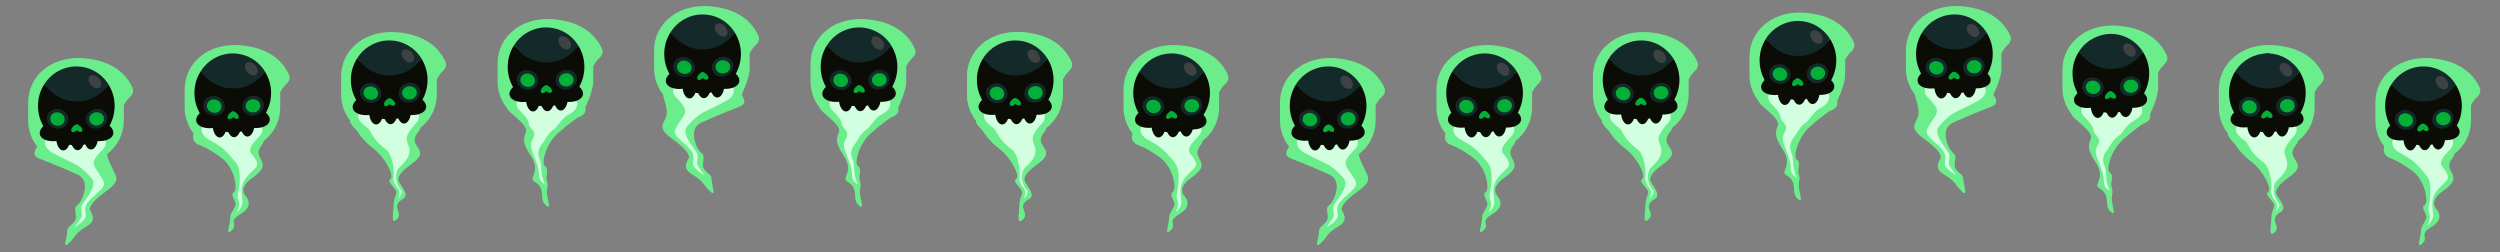 <?xml version="1.0" encoding="utf-8"?>
<!-- Generator: Adobe Illustrator 24.0.1, SVG Export Plug-In . SVG Version: 6.00 Build 0)  -->
<svg version="1.1" id="Calque_1" xmlns="http://www.w3.org/2000/svg" xmlns:xlink="http://www.w3.org/1999/xlink" x="0px" y="0px"
	 viewBox="0 0 3846.2 388.3" style="enable-background:new 0 0 3846.2 388.3;" xml:space="preserve">
<rect x="0" y="0" width="3846.2" height="388.3" fill="#808080" stroke="none"/>
<style type="text/css">
	.st0{fill:#6BED8C;}
	.st1{fill:#D2FFE0;}
	.st2{fill:#0B0C06;}
	.st3{fill:#142A2A;}
	.st4{fill:#04AF38;}
	.st5{fill:#3F4242;}
	.st6{fill:none;}
</style>
<title>fond2Plan de travail 8</title>
<path class="st0" d="M203.8,134.9c-5.7-12.9-20.6-34.9-57-42.7c-45-9.7-71.2,7.3-80.8,16c-14.4,12.2-22.7,30.2-22.7,49.1v28.2
	c0,14.5,4.9,28.6,13.9,40c-2.1,3.4-3.8,6.8-4.2,9.6c-0.9,6.3,7.7,8.9,7.7,8.9s37.2,14.6,58.9,24.7c21.7,10.1,6,42.6-0.6,46.8
	c-7,4.5-0.3,15.7-2.7,22.1c-2.8,7.6-12.7,10.8-12.7,16.5c0,11.1-8.1,29.4,1.7,20.7c11.8-10.4,7.8-14.5,28.3-26.7
	c8.8-5.3,13.2-11.8,5.1-24.4c-1.9-3,0.8-12.6,24.2-29.2c23.4-16.6,16-22.4,11-33.3c-5.2-11.4-9.1-18.1-9-24.2
	c16.1-12.2,25.6-31.2,25.6-51.4v-23.4c2.3-4.9,5.6-9.4,9.5-13.1C204.6,145.1,206,139.8,203.8,134.9z"/>
<path class="st1" d="M144.1,250.4c0-6.5,10.9-17.3,12.6-19c4-3.4,6.2-7.4,6.2-11.7c0-13-20.9-23.5-46.8-23.5s-46.8,10.5-46.8,23.5
	c0,6.6,5.4,12.6,14.2,16.8c10.8,6.3,30.1,14.4,36.6,18.7c9.7,6.3,16.7,14.3,21.2,19.6c10.2,12.2-14.7,36.7-16,42.3
	c-1.2,5.3,1.3,13.1,0.2,16.2c-1.1,3.1-11,16.4-11,16.4s16.7-9.6,17.5-17s-6-13.7,8.9-27.8s23.4-17.8,16.7-29.3
	S144.1,257.4,144.1,250.4z"/>
<ellipse transform="matrix(0.975 -0.222 0.222 0.975 -42.269 24.544)" class="st2" cx="88.3" cy="200.7" rx="27.7" ry="15.9"/>
<ellipse transform="matrix(0.191 -0.982 0.982 0.191 -78.228 306.596)" class="st2" cx="146.9" cy="200.8" rx="15.9" ry="27.7"/>
<ellipse class="st2" cx="97.3" cy="211.8" rx="10.9" ry="19.7"/>
<ellipse class="st2" cx="119.4" cy="211.4" rx="10.9" ry="19.7"/>
<ellipse class="st2" cx="140" cy="210.4" rx="10.9" ry="19.7"/>
<path class="st2" d="M119.6,125.6c-20,0-40.3,20.5-51.3,3.7c-6.5,10-9.9,21.7-9.9,33.7c0,33.6,26.4,60.8,59,60.8s59-27.2,59-60.8
	c0-11.7-3.3-23.1-9.5-33C156,146.2,139.2,125.5,119.6,125.6z"/>
<path class="st3" d="M118,156.1c19.7,0,38.1-9.8,49-26.1c-16.7-27.4-52.4-36-79.8-19.3c-7.7,4.7-14.1,11.1-18.9,18.6
	C79.3,146,98,156.1,118,156.1z"/>
<ellipse transform="matrix(0.678 -0.735 0.735 0.678 -108.106 148.28)" class="st4" cx="115.3" cy="197.6" rx="7.1" ry="4.1"/>
<ellipse transform="matrix(0.678 -0.735 0.735 0.678 -106.177 152.336)" class="st4" cx="120.9" cy="197.4" rx="4.1" ry="7.1"/>
<ellipse transform="matrix(0.302 -0.953 0.953 0.302 -112.419 212.058)" class="st3" cx="88.6" cy="182.8" rx="15.1" ry="16.7"/>
<ellipse transform="matrix(0.933 -0.359 0.359 0.933 -55.69 65.565)" class="st3" cx="148.7" cy="182.7" rx="16.7" ry="15.1"/>
<ellipse transform="matrix(0.301 -0.954 0.954 0.301 -112.955 212.231)" class="st4" cx="88.3" cy="183.2" rx="10.2" ry="11.2"/>
<ellipse transform="matrix(0.997 -7.270577e-02 7.270577e-02 0.997 -12.907 11.296)" class="st4" cx="148.7" cy="182.9" rx="11.3" ry="10.2"/>
<ellipse transform="matrix(0.757 -0.653 0.653 0.757 -46.612 125.922)" class="st5" cx="146" cy="125.6" rx="8" ry="11.6"/>
<path class="st0" d="M444.6,114.9c-5.7-12.9-20.6-34.9-57-42.7c-45-9.7-71.1,7.3-80.8,16c-14.4,12.2-22.7,30.2-22.7,49.1v28.2
	c0,14.5,4.9,28.6,13.9,40c-4.4,12.6,7.2,17.1,7.2,17.1s15,4.7,36.4,20.9c19.1,14.5,24.8,47.8,18.2,52c-7,4.5,4.8,14,2.4,20.5
	c-2.9,7.6-7.9,12.4-7.9,18.2c0,11.1-8.1,29.4,1.7,20.7c11.8-10.4-6.6-13.2,13.8-25.4c8.8-5.3,17.8-13.1,9.7-25.8
	c-1.9-3-14.7-13.4,8.6-29.9s16-22.4,11-33.3c-5.2-11.4,6.4-17.4,6.5-23.6c16.1-12.2,25.6-31.2,25.5-51.4v-23.3
	c2.3-4.9,5.6-9.4,9.5-13.1C445.3,125.1,446.8,119.8,444.6,114.9z"/>
<path class="st1" d="M384.9,230.4c0-6.5,10.9-17.3,12.6-19c4-3.4,6.2-7.4,6.2-11.7c0-13-20.9-23.5-46.8-23.5s-46.8,10.5-46.8,23.5
	c0,6.6,5.5,12.6,14.2,16.8c10.8,6.3,7,4,13.6,8.3c9.7,6.3,20.5,20.1,25,25.5c10.2,12.2,4.6,41.2,3.3,46.8c-0.9,4.4-0.5,9,1.3,13.1
	c2.3,5.4-3.4,17.1-3.4,17.1s8-7.2,8.8-14.6c0.8-7.4-5.4-23.4,4.2-37c11.9-16.7,23.4-17.8,16.8-29.3S384.9,237.4,384.9,230.4z"/>
<ellipse transform="matrix(0.975 -0.222 0.222 0.975 -31.883 77.365)" class="st2" cx="329" cy="180.8" rx="27.7" ry="15.9"/>
<ellipse transform="matrix(0.191 -0.982 0.982 0.191 136.077 526.838)" class="st2" cx="387.8" cy="180.8" rx="15.9" ry="27.7"/>
<ellipse class="st2" cx="338" cy="191.8" rx="10.9" ry="19.7"/>
<ellipse class="st2" cx="360.1" cy="191.4" rx="10.9" ry="19.7"/>
<ellipse class="st2" cx="380.7" cy="190.4" rx="10.9" ry="19.7"/>
<path class="st2" d="M360.1,105.6c-20,0-40.1,20.4-51.1,3.7c-6.5,10-9.9,21.7-9.9,33.7c0,33.6,26.4,60.8,59,60.8s59-27.2,59-60.8
	c0-11.7-3.3-23.1-9.5-33C396.7,126.3,379.7,105.6,360.1,105.6z"/>
<path class="st3" d="M358.7,136.1c19.7,0,38.1-9.8,49-26.1c-16.7-27.4-52.4-36-79.8-19.3c-7.7,4.7-14.1,11.1-18.9,18.6
	C320,126,338.7,136.1,358.7,136.1z"/>
<ellipse transform="matrix(0.678 -0.735 0.735 0.678 -16.004 318.68)" class="st4" cx="356" cy="177.6" rx="7.1" ry="4.1"/>
<ellipse transform="matrix(0.678 -0.735 0.735 0.678 -14.078 322.734)" class="st4" cx="361.6" cy="177.4" rx="4.1" ry="7.1"/>
<ellipse transform="matrix(0.302 -0.953 0.953 0.302 74.868 427.699)" class="st3" cx="329.4" cy="162.7" rx="15.1" ry="16.7"/>
<ellipse transform="matrix(0.933 -0.359 0.359 0.933 -32.458 150.679)" class="st3" cx="389.5" cy="162.7" rx="16.7" ry="15.1"/>
<ellipse transform="matrix(0.302 -0.953 0.953 0.302 74.699 428.032)" class="st4" cx="329.5" cy="163" rx="10.2" ry="11.3"/>
<ellipse transform="matrix(0.997 -7.270577e-02 7.270577e-02 0.997 -10.816 28.744)" class="st4" cx="389.4" cy="162.9" rx="11.3" ry="10.2"/>
<ellipse transform="matrix(0.757 -0.653 0.653 0.757 24.944 278.325)" class="st5" cx="386.7" cy="105.6" rx="8" ry="11.6"/>
<path class="st0" d="M1889,114.9c-5.7-12.9-20.6-34.9-57-42.7c-45-9.7-71.2,7.3-80.8,16c-14.4,12.2-22.7,30.2-22.7,49.1v28.2
	c0,14.5,4.9,28.6,13.9,40c-4.4,12.6,7.2,17.1,7.2,17.1s15,4.7,36.4,20.9c19.1,14.5,24.7,47.8,18.2,52c-7,4.5,4.8,14,2.4,20.5
	c-2.8,7.6-7.9,12.4-7.9,18.2c0,11.1-8.1,29.4,1.7,20.7c11.8-10.4-6.6-13.2,13.8-25.4c8.8-5.3,17.8-13.1,9.7-25.8
	c-1.9-3-14.7-13.4,8.6-29.9s16-22.4,11-33.3c-5.2-11.4,6.4-17.4,6.5-23.6c16.1-12.2,25.6-31.2,25.6-51.4v-23.3
	c2.3-4.9,5.6-9.4,9.5-13.1C1889.7,125.1,1891.2,119.8,1889,114.9z"/>
<path class="st1" d="M1829.3,230.4c0-6.5,10.9-17.3,12.6-19c4-3.4,6.3-7.4,6.3-11.7c0-13-20.9-23.5-46.8-23.5s-46.8,10.5-46.8,23.5
	c0,6.6,5.4,12.6,14.2,16.8c10.8,6.3,7,4,13.6,8.3c9.7,6.3,20.5,20.1,25,25.5c10.2,12.2,4.6,41.2,3.3,46.8c-0.9,4.4-0.5,9,1.3,13.1
	c2.3,5.4-3.4,17.1-3.4,17.1s8-7.2,8.8-14.6c0.8-7.4-5.4-23.4,4.2-37c11.9-16.7,23.4-17.8,16.7-29.3S1829.3,237.4,1829.3,230.4z"/>
<ellipse transform="matrix(0.975 -0.222 0.222 0.975 3.957 397.325)" class="st2" cx="1773.6" cy="181" rx="27.7" ry="15.9"/>
<ellipse transform="matrix(0.19 -0.982 0.982 0.19 1301.106 1944.469)" class="st2" cx="1829.4" cy="183.5" rx="15.8" ry="27.6"/>
<ellipse class="st2" cx="1782.4" cy="191.8" rx="10.9" ry="19.7"/>
<ellipse class="st2" cx="1804.5" cy="191.4" rx="10.9" ry="19.7"/>
<ellipse class="st2" cx="1825.2" cy="190.4" rx="10.9" ry="19.7"/>
<path class="st2" d="M1804.5,85.7c-20,0-40.1,40.3-51.1,23.6c-6.5,10-9.9,21.7-9.9,33.7c0,33.6,26.4,60.8,59,60.8s59-27.2,59-60.8
	c0-11.7-3.3-23.1-9.5-33C1841.2,126.3,1824.2,85.7,1804.5,85.7z"/>
<path class="st3" d="M1803.1,136.1c19.7,0,38-9.8,49-26.1c-16.7-27.4-52.5-36-79.8-19.3c-7.6,4.7-14.1,11.1-18.9,18.6
	C1764.4,126,1783.1,136.1,1803.1,136.1z"/>
<ellipse transform="matrix(0.678 -0.735 0.735 0.678 448.513 1379.911)" class="st4" cx="1800.4" cy="177.6" rx="7.1" ry="4.1"/>
<ellipse transform="matrix(0.678 -0.735 0.735 0.678 450.549 1383.865)" class="st4" cx="1806" cy="177.3" rx="4.1" ry="7.1"/>
<ellipse transform="matrix(0.302 -0.953 0.953 0.302 1083.492 1804.996)" class="st3" cx="1773.9" cy="162.8" rx="15.1" ry="16.7"/>
<ellipse transform="matrix(0.933 -0.359 0.359 0.933 63.843 669.14)" class="st3" cx="1833.6" cy="162.7" rx="16.7" ry="15.1"/>
<ellipse transform="matrix(0.302 -0.953 0.953 0.302 1083.414 1805.325)" class="st4" cx="1774.1" cy="163.1" rx="10.2" ry="11.3"/>
<ellipse transform="matrix(0.997 -7.270577e-02 7.270577e-02 0.997 -6.985 133.787)" class="st4" cx="1834.2" cy="162.8" rx="11.3" ry="10.2"/>
<ellipse transform="matrix(0.757 -0.653 0.653 0.757 375.941 1222.162)" class="st5" cx="1831.2" cy="105.6" rx="8" ry="11.6"/>
<path class="st0" d="M685.3,94.9c-5.7-12.9-20.6-34.9-57-42.7c-45-9.7-71.2,7.3-80.8,16c-14.4,12.2-22.7,30.2-22.7,49.1v28.2
	c0,14.5,4.9,28.6,13.9,40c-2.1,3.4,11,16.4,11,16.4s6.5,12.6,25.3,27.1c18.9,14.7,32.1,42.3,25.5,46.4c-7,4.5,11.7,15.7,9.3,22.1
	c-2.8,7.6-4.3,12.7-4.3,18.5c0,11.1-5,30.4,4.8,21.7c11.8-10.4-11-19.3,9.5-31.5c8.8-5.3,2.3-13.2-5.7-25.9
	c-1.9-3-5.1-10.8,18.2-27.4s11.8-21.5,6.9-32.4c-5.2-11.4,7.2-17.5,7.3-23.7c16.1-12.2,25.6-31.2,25.5-51.4v-23.2
	c2.3-4.9,5.6-9.4,9.5-13.1C686,105.1,687.5,99.8,685.3,94.9z"/>
<path class="st1" d="M625.6,212.3c0.2-6.2,10.9-19.2,12.6-20.8c4-3.4,6.2-7.4,6.2-11.7c0-13-20.9-23.5-46.8-23.5
	S551,166.8,551,179.7c0,6.5,11.2,14.9,13.7,16.6c7.1,4.9,5.5,16,28.9,33.4c11.5,8.6,13.2,37.2,11.9,42.8c-1.2,5.3,2.2,11.6,6.6,17
	c4.6,5.7,1.1,13,0.7,15.4c-0.3,1.5,8.2-8.6,4.3-12.7c-10.3-10.9-9.1-28.8-3.1-34.2C641.5,233.1,625.3,224.8,625.6,212.3z"/>
<ellipse transform="matrix(0.975 -0.222 0.222 0.975 -21.471 130.206)" class="st2" cx="569.8" cy="160.8" rx="27.7" ry="15.9"/>
<ellipse transform="matrix(0.191 -0.982 0.982 0.191 350.295 746.89)" class="st2" cx="628.4" cy="160.9" rx="15.9" ry="27.7"/>
<ellipse class="st2" cx="578.7" cy="171.8" rx="10.9" ry="19.7"/>
<ellipse class="st2" cx="600.8" cy="171.4" rx="10.9" ry="19.7"/>
<ellipse class="st2" cx="621.5" cy="170.4" rx="10.9" ry="19.7"/>
<path class="st2" d="M597.1,85.6c-20,0-36.4,20.4-47.4,3.7c-6.5,10-9.9,21.7-9.9,33.7c0,33.6,26.4,60.8,59,60.8s59-27.2,59-60.8
	c0-11.7-3.3-23.1-9.5-33C637.5,106.3,616.8,85.6,597.1,85.6z"/>
<path class="st3" d="M599.4,116.1c19.7,0,38.1-9.8,49-26.1c-16.7-27.4-52.4-36-79.8-19.3c-7.7,4.7-14.1,11.1-18.9,18.6
	C560.7,106,579.4,116.1,599.4,116.1z"/>
<ellipse transform="matrix(0.678 -0.735 0.735 0.678 76.099 489.085)" class="st4" cx="596.7" cy="157.6" rx="7.1" ry="4.1"/>
<ellipse transform="matrix(0.678 -0.735 0.735 0.678 78.024 493.135)" class="st4" cx="602.3" cy="157.4" rx="4.1" ry="7.1"/>
<ellipse transform="matrix(0.302 -0.953 0.953 0.302 261.98 643.256)" class="st3" cx="570.1" cy="142.8" rx="15.1" ry="16.7"/>
<ellipse transform="matrix(0.933 -0.359 0.359 0.933 -9.23 235.756)" class="st3" cx="630.2" cy="142.7" rx="16.7" ry="15.1"/>
<ellipse transform="matrix(0.302 -0.953 0.953 0.302 261.933 643.639)" class="st4" cx="570.4" cy="143" rx="10.2" ry="11.3"/>
<ellipse transform="matrix(0.997 -7.270577e-02 7.270577e-02 0.997 -8.725 46.2)" class="st4" cx="630.2" cy="142.9" rx="11.3" ry="10.2"/>
<ellipse transform="matrix(0.757 -0.653 0.653 0.757 96.524 430.813)" class="st5" cx="627.5" cy="85.6" rx="8" ry="11.6"/>
<path class="st0" d="M1648.3,94.9c-5.7-12.9-20.6-34.9-57-42.7c-45-9.7-71.2,7.3-80.8,16c-14.4,12.2-22.7,30.2-22.7,49.1v28.2
	c0,14.5,4.9,28.6,13.9,40c-2.1,3.4,11,16.4,11,16.4s6.5,12.6,25.3,27.1c18.9,14.7,32.1,42.3,25.5,46.4c-7,4.5,11.7,15.7,9.3,22.1
	c-2.8,7.6-4.2,12.7-4.3,18.5c0,11.1-5,30.4,4.8,21.7c11.8-10.4-11-19.3,9.5-31.5c8.8-5.3,2.3-13.2-5.7-25.9
	c-1.9-3-5.1-10.8,18.2-27.4s11.8-21.5,6.9-32.4c-5.2-11.4,7.2-17.5,7.3-23.7c16.1-12.2,25.6-31.2,25.6-51.4v-23.2
	c2.3-4.9,5.6-9.4,9.5-13.1C1649,105.1,1650.5,99.8,1648.3,94.9z"/>
<path class="st1" d="M1588.6,212.3c0.2-6.2,10.9-19.2,12.6-20.8c4-3.4,6.3-7.4,6.3-11.7c0-13-20.9-23.5-46.8-23.5
	s-46.8,10.5-46.8,23.5c0,6.5,11.2,14.9,13.7,16.6c7.1,4.9,5.5,16,28.9,33.4c11.5,8.6,13.2,37.2,11.9,42.8c-1.2,5.3,2.2,11.6,6.6,17
	c4.6,5.7,1.1,13,0.7,15.4c-0.3,1.5,8.2-8.6,4.3-12.7c-10.3-10.9-9.1-28.8-3.1-34.2C1604.5,233.1,1588.2,224.8,1588.6,212.3z"/>
<ellipse transform="matrix(0.975 -0.222 0.222 0.975 2.428 343.488)" class="st2" cx="1532.8" cy="160.9" rx="27.7" ry="15.9"/>
<ellipse transform="matrix(0.191 -0.982 0.982 0.191 1129.005 1692.026)" class="st2" cx="1591.3" cy="160.9" rx="15.9" ry="27.7"/>
<ellipse class="st2" cx="1541.7" cy="171.8" rx="10.9" ry="19.7"/>
<ellipse class="st2" cx="1563.8" cy="171.4" rx="10.9" ry="19.7"/>
<ellipse class="st2" cx="1584.4" cy="170.4" rx="10.9" ry="19.7"/>
<path class="st2" d="M1562.4,116.1c-20,0-38.7-10.1-49.7-26.8c-6.5,10-9.9,21.7-9.9,33.7c0,33.6,26.4,60.8,59,60.8s59-27.2,59-60.8
	c0-11.7-3.3-23.1-9.5-33C1600.4,106.3,1582.1,116.1,1562.4,116.1z"/>
<path class="st3" d="M1562.4,116.1c19.7,0,38-9.8,49-26.1c-16.7-27.4-52.5-36-79.8-19.3c-7.6,4.7-14.1,11.1-18.9,18.6
	C1523.7,106,1542.4,116.1,1562.4,116.1z"/>
<ellipse transform="matrix(0.678 -0.735 0.735 0.678 385.889 1196.565)" class="st4" cx="1559.7" cy="157.5" rx="7.1" ry="4.1"/>
<ellipse transform="matrix(0.678 -0.735 0.735 0.678 387.849 1200.493)" class="st4" cx="1565.2" cy="157.2" rx="4.1" ry="7.1"/>
<ellipse transform="matrix(0.302 -0.953 0.953 0.302 934.596 1561.393)" class="st3" cx="1533.2" cy="142.7" rx="15.1" ry="16.7"/>
<ellipse transform="matrix(0.933 -0.359 0.359 0.933 54.976 581.396)" class="st3" cx="1592.9" cy="142.7" rx="16.7" ry="15.1"/>
<ellipse transform="matrix(0.302 -0.953 0.953 0.302 934.284 1561.852)" class="st4" cx="1533.4" cy="143.1" rx="10.2" ry="11.3"/>
<ellipse transform="matrix(0.998 -6.982059e-02 6.982059e-02 0.998 -6.396 111.889)" class="st4" cx="1597.4" cy="147.4" rx="11.3" ry="10.2"/>
<ellipse transform="matrix(0.757 -0.653 0.653 0.757 330.519 1060.04)" class="st5" cx="1590.5" cy="85.6" rx="8" ry="11.6"/>
<path class="st0" d="M1166.8,54.9c-5.7-12.9-20.6-34.9-57-42.7c-45-9.7-71.2,7.3-80.8,16c-14.4,12.2-22.7,30.2-22.7,49.1v28.2
	c0,14.5,4.9,28.6,13.9,40c0.1,6.2,9.3,24.3,4.1,35.7c-5,10.9-12.3,16.7,11,33.3c23.3,16.6,26.1,26.2,24.2,29.2
	c-8.1,12.7-3.7,19.2,5.1,24.5c20.5,12.2,16.5,16.3,28.3,26.7c9.8,8.7,1.8-9.6,1.7-20.7c0-5.8-9.8-8.9-12.7-16.5
	c-2.4-6.5,4.3-17.7-2.7-22.1c-6.6-4.2-22.2-36.7-0.6-46.8s58.9-24.7,58.9-24.7s8.6-2.6,7.7-8.9c-0.4-2.8-2.1-6.2-4.2-9.6
	c0,0,12.4-24.9,12.4-40V82.2c2.3-4.9,5.6-9.4,9.5-13.1C1167.5,65.1,1169,59.8,1166.8,54.9z"/>
<path class="st1" d="M1054.2,170.4c0-6.5-10.9-17.3-12.6-19c-4-3.4-6.2-7.4-6.2-11.7c0-13,20.9-23.5,46.8-23.5s46.8,10.5,46.8,23.5
	c0,6.6-5.4,12.6-14.2,16.8c-10.8,6.3-30.1,14.4-36.7,18.7c-9.7,6.3-16.7,14.3-21.2,19.6c-10.2,12.2,14.7,36.7,16,42.3
	c1.2,5.3-1.3,13.1-0.2,16.2s11,16.4,11,16.4s-16.7-9.6-17.5-17c-0.8-7.4,6-13.7-8.9-27.8s-23.4-17.8-16.7-29.3
	S1054.2,177.4,1054.2,170.4z"/>
<ellipse transform="matrix(0.975 -0.222 0.222 0.975 -0.642 235.952)" class="st2" cx="1051.7" cy="120.8" rx="27.7" ry="15.9"/>
<ellipse transform="matrix(0.191 -0.982 0.982 0.191 779.395 1187.649)" class="st2" cx="1110.4" cy="120.8" rx="15.9" ry="27.7"/>
<ellipse class="st2" cx="1060.8" cy="131.8" rx="10.9" ry="19.7"/>
<ellipse class="st2" cx="1082.9" cy="131.4" rx="10.9" ry="19.7"/>
<ellipse class="st2" cx="1103.5" cy="130.4" rx="10.9" ry="19.7"/>
<path class="st2" d="M1080.9,28.5c-20,0-38.1,37.5-49.1,20.8c-6.5,10-9.9,21.7-9.9,33.7c0,33.6,26.4,60.8,59,60.8s59-27.2,59-60.8
	c0-11.7-3.3-23.1-9.5-33C1119.5,66.3,1100.5,28.5,1080.9,28.5z"/>
<path class="st3" d="M1081.5,76.1c19.7,0,38.1-9.8,49-26.1c-16.7-27.4-52.4-36-79.8-19.3c-7.7,4.7-14.1,11.1-18.9,18.6
	C1042.8,66,1061.4,76.1,1081.5,76.1z"/>
<ellipse transform="matrix(0.678 -0.735 0.735 0.678 260.623 830.378)" class="st4" cx="1078.8" cy="117.5" rx="7.1" ry="4.1"/>
<ellipse transform="matrix(0.678 -0.735 0.735 0.678 262.549 834.432)" class="st4" cx="1084.4" cy="117.3" rx="4.1" ry="7.1"/>
<ellipse transform="matrix(0.302 -0.953 0.953 0.302 636.784 1074.854)" class="st3" cx="1052.2" cy="102.7" rx="15.1" ry="16.7"/>
<ellipse transform="matrix(0.933 -0.359 0.359 0.933 37.281 406.09)" class="st3" cx="1112.1" cy="102.7" rx="16.7" ry="15.1"/>
<ellipse transform="matrix(0.302 -0.953 0.953 0.302 636.663 1075.387)" class="st4" cx="1052.5" cy="103.1" rx="10.2" ry="11.3"/>
<ellipse transform="matrix(0.997 -7.270577e-02 7.270577e-02 0.997 -4.54 81.154)" class="st4" cx="1112.5" cy="102.9" rx="11.3" ry="10.2"/>
<ellipse transform="matrix(0.757 -0.653 0.653 0.757 239.781 736.021)" class="st5" cx="1109.5" cy="45.6" rx="8" ry="11.6"/>
<path class="st0" d="M926.1,74.9C920.3,62,905.4,40,869,32.2c-45-9.7-71.2,7.3-80.8,16c-14.4,12.2-22.7,30.2-22.7,49.1v28.2
	c0,14.5,4.9,28.6,13.9,40c0.1,6.2,34.9,26.6,29.7,38c-5,10.9-4,19,7.8,36.8c15.9,23.9-4.2,33.4,4.7,38.7
	c20.5,12.2,6.3,26.4,18.1,36.8c9.8,8.7,1.8-9.6,1.7-20.7c0-5.8,2.7-9.8-0.2-17.4c-2.4-6.5,4.3-17.7-2.7-22.1
	c-6.6-4.2,1.9-34.7,19.8-50.6c18.1-16.2,31.4-24.6,31.4-24.6s13.8-3.5,10.6-14.9c0,0,12.4-24.9,12.4-40v-23.3
	c2.3-4.9,5.6-9.4,9.5-13.1C926.8,85.1,928.2,79.8,926.1,74.9z"/>
<path class="st1" d="M813.5,190.4c0-6.5-10.9-17.3-12.6-19c-4-3.4-6.2-7.4-6.2-11.7c0-13,20.9-23.5,46.8-23.5s46.8,10.5,46.8,23.5
	c0,6.6-5.5,12.6-14.2,16.8c-10.8,6.3-15.4,18.1-22,22.4c-9.7,6.3-13.1,16.4-17.6,21.8c-10.2,12.2-5.3,21.4-3.4,26.8
	c1.8,5.2,1.8,16,2.3,19.9c0.5,4.1,4.8,16.5,4.8,16.5s-8-4.9-8.8-12.3c-0.8-7.4,1-8.3-6.1-27.5c-5.3-14.4-9.8-19.7-3.1-31.2
	S813.5,197.4,813.5,190.4z"/>
<ellipse transform="matrix(0.975 -0.222 0.222 0.975 -11.048 183.157)" class="st2" cx="811.1" cy="140.8" rx="27.7" ry="15.9"/>
<ellipse transform="matrix(0.191 -0.982 0.982 0.191 565.079 967.562)" class="st2" cx="869.7" cy="140.9" rx="15.9" ry="27.7"/>
<ellipse class="st2" cx="820" cy="151.8" rx="10.9" ry="19.7"/>
<ellipse class="st2" cx="842.1" cy="151.4" rx="10.9" ry="19.7"/>
<ellipse class="st2" cx="862.8" cy="150.4" rx="10.9" ry="19.7"/>
<path class="st2" d="M840.3,48.5c-20,0-38.3,37.6-49.3,20.8c-6.5,10-9.9,21.7-9.9,33.7c0,33.6,26.4,60.8,59,60.8s59-27.2,59-60.8
	c0-11.7-3.3-23.1-9.5-33C878.7,86.3,860.1,48.4,840.3,48.5z"/>
<path class="st3" d="M840.7,96.1c19.7,0,38.1-9.8,49-26.1c-16.7-27.4-52.4-36-79.8-19.3c-7.7,4.7-14.1,11.1-18.9,18.6
	C802,86,820.7,96.1,840.7,96.1z"/>
<ellipse transform="matrix(0.678 -0.735 0.735 0.678 168.395 659.943)" class="st4" cx="838" cy="137.6" rx="7.1" ry="4.1"/>
<ellipse transform="matrix(0.678 -0.735 0.735 0.678 170.324 664)" class="st4" cx="843.6" cy="137.4" rx="4.1" ry="7.1"/>
<ellipse transform="matrix(0.302 -0.953 0.953 0.302 449.71 859.409)" class="st3" cx="811.5" cy="122.7" rx="15.1" ry="16.7"/>
<ellipse transform="matrix(0.933 -0.359 0.359 0.933 14.073 321.044)" class="st3" cx="871.5" cy="122.6" rx="16.7" ry="15.1"/>
<ellipse transform="matrix(0.302 -0.953 0.953 0.302 449.375 859.745)" class="st4" cx="811.6" cy="123.1" rx="10.2" ry="11.3"/>
<ellipse transform="matrix(0.997 -7.270577e-02 7.270577e-02 0.997 -6.632 63.691)" class="st4" cx="871.5" cy="122.9" rx="11.3" ry="10.2"/>
<ellipse transform="matrix(0.757 -0.653 0.653 0.757 168.225 583.619)" class="st5" cx="868.8" cy="65.6" rx="8" ry="11.6"/>
<path class="st0" d="M1407.5,74.9c-5.7-12.9-20.6-34.9-57-42.7c-45-9.7-71.2,7.3-80.8,16c-14.4,12.2-22.7,30.2-22.7,49.1v28.2
	c0,14.5,4.9,28.6,13.9,40c0.1,6.2,34.9,26.6,29.7,38c-5,10.9-4,19,7.8,36.8c15.8,23.9-4.2,33.4,4.7,38.7
	c20.5,12.2,6.3,26.4,18.1,36.8c9.8,8.7,1.8-9.6,1.7-20.7c0-5.8,2.7-9.8-0.2-17.4c-2.4-6.5,4.3-17.7-2.7-22.1
	c-6.6-4.2,1.9-34.7,19.8-50.6c18.1-16.2,31.4-24.6,31.4-24.6s13.8-3.5,10.6-14.9c0,0,12.4-24.9,12.4-40v-23.3
	c2.3-4.9,5.6-9.4,9.5-13.1C1408.2,85.1,1409.7,79.8,1407.5,74.9z"/>
<path class="st1" d="M1294.9,190.4c0-6.5-10.9-17.3-12.6-19c-4-3.4-6.2-7.4-6.2-11.7c0-13,20.9-23.5,46.8-23.5s46.8,10.5,46.8,23.5
	c0,6.6-5.4,12.6-14.2,16.8c-10.8,6.3-15.4,18.1-22,22.4c-9.7,6.3-13.1,16.4-17.6,21.8c-10.2,12.2-5.3,21.4-3.4,26.8
	c1.8,5.2,1.8,16,2.3,19.9c0.5,4.1,4.8,16.5,4.8,16.5s-8-4.9-8.7-12.3c-0.7-7.4,1-8.3-6.1-27.5c-5.4-14.4-9.8-19.7-3.1-31.2
	S1294.9,197.4,1294.9,190.4z"/>
<ellipse transform="matrix(0.975 -0.222 0.222 0.975 0.909 289.786)" class="st2" cx="1292.5" cy="140.8" rx="27.7" ry="15.9"/>
<ellipse transform="matrix(0.191 -0.982 0.982 0.191 954.352 1440.049)" class="st2" cx="1351.1" cy="140.9" rx="15.9" ry="27.7"/>
<ellipse class="st2" cx="1301.5" cy="151.8" rx="10.9" ry="19.7"/>
<ellipse class="st2" cx="1323.6" cy="151.4" rx="10.9" ry="19.7"/>
<ellipse class="st2" cx="1344.2" cy="150.4" rx="10.9" ry="19.7"/>
<path class="st2" d="M1322.9,51.9c-20,0-39.4,34.1-50.4,17.4c-6.5,10-9.9,21.7-9.9,33.7c0,33.6,26.4,60.8,59,60.8s59-27.2,59-60.8
	c0-11.7-3.3-23.1-9.5-33C1360.2,86.3,1342.6,51.9,1322.9,51.9z"/>
<path class="st3" d="M1322.2,96.1c19.7,0,38.1-9.8,49-26.1c-16.7-27.4-52.4-36-79.8-19.3c-7.7,4.7-14.1,11.1-18.9,18.6
	C1283.5,86,1302.2,96.1,1322.2,96.1z"/>
<ellipse transform="matrix(0.678 -0.735 0.735 0.678 323.243 1013.724)" class="st4" cx="1319.5" cy="137.6" rx="7.1" ry="4.1"/>
<ellipse transform="matrix(0.678 -0.735 0.735 0.678 325.263 1017.697)" class="st4" cx="1325.1" cy="137.3" rx="4.1" ry="7.1"/>
<ellipse transform="matrix(0.302 -0.953 0.953 0.302 785.925 1318.444)" class="st3" cx="1293" cy="122.7" rx="15.1" ry="16.7"/>
<ellipse transform="matrix(0.933 -0.359 0.359 0.933 46.163 493.862)" class="st3" cx="1352.8" cy="122.6" rx="16.7" ry="15.1"/>
<ellipse transform="matrix(0.302 -0.953 0.953 0.302 785.601 1318.764)" class="st4" cx="1293.1" cy="123.1" rx="10.2" ry="11.3"/>
<ellipse transform="matrix(0.997 -7.270577e-02 7.270577e-02 0.997 -5.349 98.715)" class="st4" cx="1353.3" cy="122.8" rx="11.3" ry="10.2"/>
<ellipse transform="matrix(0.757 -0.653 0.653 0.757 285.224 898.232)" class="st5" cx="1350.3" cy="65.6" rx="8" ry="11.6"/>
<path class="st0" d="M2129.8,134.9c-5.7-12.9-20.6-34.9-57-42.7c-45-9.7-71.2,7.3-80.8,16c-14.4,12.2-22.7,30.2-22.7,49.1v28.2
	c0,14.5,4.9,28.6,13.9,40c-2.1,3.4-3.9,6.8-4.3,9.6c-0.9,6.3,7.7,8.9,7.7,8.9s37.2,14.6,58.9,24.7c21.7,10.1,6,42.6-0.6,46.8
	c-7,4.5-0.2,15.7-2.7,22.1c-2.8,7.6-12.7,10.8-12.7,16.5c0,11.1-8.1,29.4,1.7,20.7c11.8-10.4,7.8-14.5,28.3-26.7
	c8.8-5.3,13.1-11.8,5.1-24.4c-1.9-3,0.8-12.6,24.2-29.2c23.4-16.6,16-22.4,11-33.3c-5.2-11.4-9.1-18.1-9-24.2
	c16.1-12.2,25.6-31.2,25.6-51.4v-23.4c2.3-4.9,5.5-9.4,9.5-13.1C2130.5,145.1,2131.9,139.8,2129.8,134.9z"/>
<path class="st1" d="M2070.1,250.4c0-6.5,10.9-17.3,12.6-19c4-3.4,6.3-7.4,6.3-11.7c0-13-20.9-23.5-46.8-23.5s-46.8,10.5-46.8,23.5
	c0,6.6,5.4,12.6,14.2,16.8c10.8,6.3,30.1,14.4,36.7,18.7c9.7,6.3,16.7,14.3,21.2,19.6c10.2,12.2-14.7,36.7-16,42.3
	c-1.2,5.3,1.3,13.1,0.2,16.2c-1.1,3.1-11,16.4-11,16.4s16.8-9.6,17.5-17s-6-13.7,8.9-27.8s23.4-17.8,16.8-29.3
	S2070.1,257.4,2070.1,250.4z"/>
<ellipse transform="matrix(0.975 -0.222 0.222 0.975 5.505 451.136)" class="st2" cx="2014.3" cy="201" rx="27.7" ry="15.9"/>
<ellipse transform="matrix(0.191 -0.982 0.982 0.191 1479.016 2196.992)" class="st2" cx="2072.8" cy="200.9" rx="15.9" ry="27.7"/>
<ellipse class="st2" cx="2023.2" cy="211.8" rx="10.9" ry="19.7"/>
<ellipse class="st2" cx="2045.3" cy="211.4" rx="10.9" ry="19.7"/>
<ellipse class="st2" cx="2065.9" cy="210.4" rx="10.9" ry="19.7"/>
<path class="st2" d="M2046.7,108.5c-20,0-41.5,37.5-52.5,20.8c-6.5,10-9.9,21.7-9.9,33.7c0,33.6,26.4,60.8,59,60.8s59-27.2,59-60.8
	c0-11.7-3.3-23.1-9.5-33C2081.9,146.3,2066.3,108.5,2046.7,108.5z"/>
<path class="st3" d="M2043.9,156.1c19.7,0,38-9.8,49-26.1c-10.5-16.7-28.8-27.8-49.6-27.8c-19.9,0.1-38.5,10.3-49.2,27.1
	C2005.2,146,2023.8,156.1,2043.9,156.1z"/>
<path class="st4" d="M2038.1,194.8c2.7-2.9,6.2-4,7.8-2.4c1.7,1.5,0.9,5.1-1.8,8c-2.7,2.9-6.2,4-7.8,2.4
	C2034.7,201.2,2035.5,197.7,2038.1,194.8z"/>
<path class="st4" d="M2041.5,192.5c1.5-1.7,5.1-0.9,8,1.8c2.9,2.7,4,6.2,2.4,7.8c-1.5,1.7-5.1,0.9-8-1.8
	C2041.1,197.7,2040,194.2,2041.5,192.5z"/>
<ellipse transform="matrix(0.302 -0.953 0.953 0.302 1232.574 2048.381)" class="st3" cx="2014.6" cy="182.8" rx="15.1" ry="16.7"/>
<ellipse transform="matrix(0.933 -0.359 0.359 0.933 72.709 756.884)" class="st3" cx="2074.3" cy="182.7" rx="16.7" ry="15.1"/>
<ellipse transform="matrix(0.302 -0.953 0.953 0.302 1232.374 2048.803)" class="st4" cx="2014.8" cy="183.1" rx="10.2" ry="11.3"/>
<ellipse transform="matrix(0.997 -7.270577e-02 7.270577e-02 0.997 -7.802 151.341)" class="st4" cx="2074.9" cy="182.8" rx="11.3" ry="10.2"/>
<ellipse transform="matrix(0.757 -0.653 0.653 0.757 421.279 1384.338)" class="st5" cx="2071.9" cy="125.8" rx="8" ry="11.6"/>
<path class="st0" d="M2370.5,114.9c-5.8-12.9-20.6-34.9-57-42.7c-45-9.7-71.1,7.3-80.8,16c-14.4,12.2-22.7,30.2-22.7,49.1v28.2
	c0,14.5,4.9,28.6,13.9,40c-4.4,12.6,7.2,17.1,7.2,17.1s15,4.7,36.4,20.9c19.1,14.5,24.8,47.8,18.2,52c-7,4.5,4.8,14,2.4,20.5
	c-2.9,7.6-7.9,12.4-7.9,18.2c-0.1,11.1-8.1,29.4,1.7,20.7c11.8-10.4-6.6-13.2,13.8-25.4c8.8-5.3,17.8-13.1,9.7-25.8
	c-1.9-3-14.7-13.4,8.6-29.9s16-22.4,11-33.3c-5.2-11.4,6.4-17.4,6.5-23.6c16.1-12.2,25.6-31.2,25.6-51.4v-23.3
	c2.3-4.9,5.6-9.4,9.5-13.1C2371.2,125.1,2372.7,119.8,2370.5,114.9z"/>
<path class="st1" d="M2310.8,230.4c0-6.5,10.9-17.3,12.6-19c4-3.4,6.3-7.4,6.3-11.7c0-13-20.9-23.5-46.8-23.5s-46.8,10.5-46.8,23.5
	c0,6.6,5.4,12.6,14.2,16.8c10.9,6.3,7,4,13.6,8.3c9.7,6.3,20.5,20.1,25,25.5c10.2,12.2,4.6,41.2,3.3,46.8c-0.9,4.4-0.5,9,1.3,13.1
	c2.3,5.4-3.4,17.1-3.4,17.1s8.1-7.2,8.8-14.6c0.7-7.4-5.4-23.4,4.2-37c11.9-16.7,23.4-17.8,16.7-29.3S2310.8,237.4,2310.8,230.4z"/>
<ellipse transform="matrix(0.975 -0.222 0.222 0.975 15.916 503.977)" class="st2" cx="2255.1" cy="181" rx="27.7" ry="15.9"/>
<ellipse transform="matrix(0.191 -0.982 0.982 0.191 1693.299 2416.982)" class="st2" cx="2313.4" cy="180.9" rx="15.9" ry="27.7"/>
<ellipse class="st2" cx="2263.9" cy="191.8" rx="10.9" ry="19.7"/>
<ellipse class="st2" cx="2286" cy="191.4" rx="10.9" ry="19.7"/>
<ellipse class="st2" cx="2306.6" cy="190.4" rx="10.9" ry="19.7"/>
<path class="st2" d="M2286.1,88.5c-20,0-40.2,37.5-51.2,20.8c-6.5,10-9.9,21.7-9.9,33.7c0,33.6,26.4,60.8,59,60.8s59-27.2,59-60.8
	c0-11.7-3.3-23.1-9.5-33C2322.6,126.3,2305.8,88.5,2286.1,88.5z"/>
<path class="st3" d="M2284.6,136.1c19.7,0,38-9.8,49-26.1c-10.5-16.7-28.8-27.8-49.6-27.8c-19.9,0.1-38.5,10.3-49.2,27.1
	C2245.9,126,2264.6,136.1,2284.6,136.1z"/>
<ellipse transform="matrix(0.678 -0.735 0.735 0.678 603.456 1733.611)" class="st4" cx="2281.9" cy="177.5" rx="7.1" ry="4.1"/>
<ellipse transform="matrix(0.678 -0.735 0.735 0.678 605.415 1737.539)" class="st4" cx="2287.4" cy="177.2" rx="4.1" ry="7.1"/>
<ellipse transform="matrix(0.302 -0.953 0.953 0.302 1419.752 2263.969)" class="st3" cx="2255.4" cy="162.8" rx="15.1" ry="16.7"/>
<ellipse transform="matrix(0.933 -0.359 0.359 0.933 95.942 841.998)" class="st3" cx="2315.1" cy="162.7" rx="16.7" ry="15.1"/>
<ellipse transform="matrix(0.302 -0.953 0.953 0.302 1419.624 2264.332)" class="st4" cx="2255.6" cy="163" rx="10.2" ry="11.3"/>
<ellipse transform="matrix(0.997 -7.270577e-02 7.270577e-02 0.997 -5.711 168.789)" class="st4" cx="2315.6" cy="162.8" rx="11.3" ry="10.2"/>
<ellipse transform="matrix(0.757 -0.653 0.653 0.757 492.94 1536.775)" class="st5" cx="2312.7" cy="105.6" rx="8" ry="11.6"/>
<path class="st0" d="M3815,134.9c-5.7-12.9-20.6-34.9-57-42.7c-45-9.7-71.1,7.3-80.8,16c-14.4,12.2-22.7,30.2-22.7,49.1v28.2
	c0,14.5,4.9,28.6,13.9,40c-4.4,12.6,7.2,17.1,7.2,17.1s15,4.7,36.4,20.9c19.1,14.5,24.8,47.8,18.2,52c-7,4.5,4.8,14,2.4,20.5
	c-2.9,7.6-7.9,12.4-7.9,18.2c-0.1,11.1-8.1,29.4,1.7,20.7c11.8-10.4-6.6-13.2,13.8-25.4c8.8-5.3,17.8-13.1,9.7-25.8
	c-1.9-3-14.7-13.4,8.6-29.9s16-22.4,11-33.3c-5.2-11.4,6.4-17.4,6.5-23.6c16.1-12.2,25.6-31.2,25.6-51.4v-23.3
	c2.3-4.9,5.6-9.4,9.5-13.1C3815.7,145.1,3817.1,139.8,3815,134.9z"/>
<path class="st1" d="M3755.3,250.4c0-6.5,10.9-17.3,12.6-19c4-3.4,6.2-7.4,6.2-11.7c0-13-20.9-23.5-46.8-23.5s-46.8,10.5-46.8,23.5
	c0,6.6,5.4,12.6,14.2,16.8c10.9,6.3,7,4,13.6,8.3c9.7,6.3,20.5,20.1,25,25.5c10.2,12.2,4.6,41.2,3.3,46.8c-0.9,4.4-0.5,9,1.3,13.1
	c2.3,5.4-3.4,17.1-3.4,17.1s8.1-7.2,8.8-14.6c0.7-7.4-5.4-23.4,4.2-37c11.9-16.7,23.4-17.8,16.8-29.3S3755.3,257.4,3755.3,250.4z"/>
<ellipse transform="matrix(0.975 -0.222 0.222 0.975 47.305 824.44)" class="st2" cx="3699.6" cy="201.3" rx="27.7" ry="15.9"/>
<ellipse transform="matrix(0.191 -0.982 0.982 0.191 2841.543 3850.974)" class="st2" cx="3757.8" cy="201.1" rx="15.9" ry="27.7"/>
<ellipse class="st2" cx="3708.4" cy="211.8" rx="10.9" ry="19.7"/>
<ellipse class="st2" cx="3730.5" cy="211.4" rx="10.9" ry="19.7"/>
<ellipse class="st2" cx="3751.1" cy="210.4" rx="10.9" ry="19.7"/>
<path class="st2" d="M3727.3,104.6c-20,0-36.9,41.4-47.9,24.7c-6.5,10-9.9,21.7-9.9,33.7c0,33.6,26.4,60.8,59,60.8s59-27.2,59-60.8
	c0-11.7-3.3-23.1-9.5-33C3767.1,146.3,3746.9,104.6,3727.3,104.6z"/>
<path class="st3" d="M3729.1,156.1c19.7,0,38.1-9.8,49-26.1c-16.7-27.4-52.4-36-79.8-19.3c-7.7,4.7-14.1,11.1-18.9,18.6
	C3690.4,146,3709,156.1,3729.1,156.1z"/>
<ellipse transform="matrix(0.678 -0.735 0.735 0.678 1053.26 2801.138)" class="st4" cx="3726.2" cy="197.5" rx="7.1" ry="4.1"/>
<ellipse transform="matrix(0.678 -0.735 0.735 0.678 1055.285 2805.177)" class="st4" cx="3731.8" cy="197.2" rx="4.1" ry="7.1"/>
<ellipse transform="matrix(0.302 -0.953 0.953 0.302 2409.354 3655.289)" class="st3" cx="3700" cy="182.9" rx="15.1" ry="16.7"/>
<ellipse transform="matrix(0.933 -0.359 0.359 0.933 185.05 1361.873)" class="st3" cx="3759.5" cy="182.7" rx="16.7" ry="15.1"/>
<ellipse transform="matrix(0.302 -0.953 0.953 0.302 2409.214 3655.55)" class="st4" cx="3700.1" cy="183.1" rx="10.2" ry="11.3"/>
<ellipse transform="matrix(0.997 -7.270577e-02 7.270577e-02 0.997 -3.327 273.884)" class="st4" cx="3760.4" cy="182.6" rx="11.3" ry="10.2"/>
<ellipse transform="matrix(0.757 -0.653 0.653 0.757 830.763 2485.435)" class="st5" cx="3757" cy="125.8" rx="8" ry="11.6"/>
<path class="st0" d="M2611.2,94.9c-5.7-12.9-20.6-34.9-57-42.7c-45-9.7-71.1,7.3-80.8,16c-14.4,12.2-22.7,30.2-22.7,49.1v28.2
	c0,14.5,4.9,28.6,13.9,40c-2.1,3.4,11,16.4,11,16.4s6.5,12.6,25.3,27.1c18.9,14.7,32.1,42.3,25.5,46.4c-7,4.5,11.7,15.7,9.3,22.1
	c-2.9,7.6-4.2,12.7-4.3,18.5c0,11.1-5,30.4,4.8,21.7c11.8-10.4-11-19.3,9.5-31.5c8.8-5.3,2.3-13.2-5.7-25.9
	c-1.9-3-5.1-10.8,18.2-27.4s11.8-21.5,6.9-32.4c-5.2-11.4,7.1-17.5,7.3-23.7c16.1-12.2,25.6-31.2,25.6-51.4v-23.2
	c2.3-4.9,5.6-9.4,9.5-13.1C2612,105.1,2613.4,99.8,2611.2,94.9z"/>
<path class="st1" d="M2551.6,212.3c0.2-6.2,10.9-19.2,12.6-20.8c4-3.4,6.2-7.4,6.2-11.7c0-13-20.9-23.5-46.8-23.5
	s-46.8,10.5-46.8,23.5c0,6.5,11.2,14.9,13.7,16.6c7.1,4.9,5.5,16,28.9,33.4c11.5,8.6,13.2,37.2,11.9,42.8c-1.2,5.3,2.2,11.6,6.6,17
	c4.6,5.7,1.1,13,0.7,15.4c-0.3,1.5,8.2-8.6,4.3-12.7c-10.3-10.9-9.1-28.8-3.1-34.2C2567.4,233.1,2551.2,224.8,2551.6,212.3z"/>
<ellipse transform="matrix(0.975 -0.222 0.222 0.975 26.325 556.795)" class="st2" cx="2495.8" cy="161" rx="27.7" ry="15.9"/>
<ellipse transform="matrix(0.191 -0.982 0.982 0.191 1907.466 2637.206)" class="st2" cx="2554.2" cy="161" rx="15.9" ry="27.7"/>
<ellipse class="st2" cx="2504.7" cy="171.8" rx="10.9" ry="19.7"/>
<ellipse class="st2" cx="2526.8" cy="171.4" rx="10.9" ry="19.7"/>
<ellipse class="st2" cx="2547.4" cy="170.4" rx="10.9" ry="19.7"/>
<path class="st2" d="M2526.8,68.5c-20,0-40.1,37.5-51.1,20.8c-6.5,10-9.9,21.7-9.9,33.7c0,33.6,26.4,60.8,59,60.8s59-27.2,59-60.8
	c0-11.7-3.3-23.1-9.5-33C2563.4,106.3,2546.4,68.5,2526.8,68.5z"/>
<path class="st3" d="M2525.4,116.1c19.7,0,38-9.8,49-26.1c-10.5-16.7-28.8-27.8-49.6-27.8c-19.9,0.1-38.5,10.3-49.2,27.1
	C2486.6,106,2505.3,116.1,2525.4,116.1z"/>
<ellipse transform="matrix(0.678 -0.735 0.735 0.678 695.57 1903.991)" class="st4" cx="2522.6" cy="157.5" rx="7.1" ry="4.1"/>
<ellipse transform="matrix(0.678 -0.735 0.735 0.678 697.518 1907.939)" class="st4" cx="2528.1" cy="157.2" rx="4.1" ry="7.1"/>
<ellipse transform="matrix(0.302 -0.953 0.953 0.302 1606.956 2479.56)" class="st3" cx="2496.2" cy="142.8" rx="15.1" ry="16.7"/>
<ellipse transform="matrix(0.933 -0.359 0.359 0.933 119.129 927.085)" class="st3" cx="2555.8" cy="142.8" rx="16.7" ry="15.1"/>
<ellipse transform="matrix(0.302 -0.953 0.953 0.302 1606.878 2479.889)" class="st4" cx="2496.4" cy="143" rx="10.2" ry="11.3"/>
<ellipse transform="matrix(0.997 -7.270577e-02 7.270577e-02 0.997 -3.612 186.244)" class="st4" cx="2556.4" cy="142.7" rx="11.3" ry="10.2"/>
<ellipse transform="matrix(0.757 -0.653 0.653 0.757 564.413 1689.229)" class="st5" cx="2553.4" cy="85.8" rx="8" ry="11.6"/>
<path class="st0" d="M3574.2,114.9c-5.7-12.9-20.6-34.9-57-42.7c-45-9.7-71.1,7.3-80.8,16c-14.4,12.2-22.7,30.2-22.7,49.1v28.2
	c0,14.5,4.9,28.6,13.9,40c-2.1,3.4,11,16.4,11,16.4s6.5,12.6,25.3,27.1c18.9,14.7,32.1,42.3,25.5,46.4c-7,4.5,11.7,15.7,9.3,22.1
	c-2.9,7.6-4.3,12.7-4.3,18.5c-0.1,11.1-5,30.4,4.8,21.7c11.8-10.4-11-19.3,9.5-31.5c8.8-5.3,2.3-13.2-5.7-25.9
	c-1.9-3-5.1-10.8,18.2-27.4c23.3-16.6,11.8-21.5,6.9-32.4c-5.2-11.4,7.1-17.5,7.3-23.7c16.1-12.2,25.6-31.2,25.6-51.4v-23.2
	c2.3-4.9,5.6-9.4,9.5-13.1C3574.9,125.1,3576.4,119.8,3574.2,114.9z"/>
<path class="st1" d="M3514.5,232.3c0.2-6.2,10.9-19.2,12.6-20.8c4-3.4,6.2-7.4,6.2-11.7c0-13-20.9-23.5-46.8-23.5
	s-46.8,10.5-46.8,23.5c0,6.5,11.2,14.9,13.7,16.6c7.1,4.9,5.5,16,28.9,33.4c11.5,8.6,13.2,37.2,11.9,42.8c-1.2,5.3,2.2,11.6,6.6,17
	c4.6,5.7,1.1,13,0.7,15.4c-0.3,1.5,8.2-8.6,4.3-12.7c-10.3-10.9-9.1-28.8-3.1-34.2C3530.4,253.1,3514.1,244.8,3514.5,232.3z"/>
<path class="st0" d="M3092.7,54.9c-5.7-12.9-20.6-34.9-57-42.7c-45-9.7-71.1,7.3-80.8,16c-14.4,12.2-22.7,30.2-22.7,49.1v28.2
	c0,14.5,4.9,28.6,13.9,40c0.1,6.2,9.4,24.3,4.1,35.7c-5,10.9-12.4,16.7,11,33.3s26.1,26.2,24.2,29.2c-8,12.7-3.7,19.2,5.1,24.5
	c20.5,12.2,16.5,16.3,28.3,26.7c9.8,8.7,1.8-9.6,1.7-20.7c0-5.8-9.8-8.9-12.7-16.5c-2.4-6.5,4.3-17.7-2.7-22.1
	c-6.6-4.2-22.3-36.7-0.6-46.8s58.9-24.7,58.9-24.7s8.6-2.6,7.7-8.9c-0.4-2.8-2.1-6.2-4.3-9.6c0,0,12.4-24.9,12.4-40V82.2
	c2.3-4.9,5.6-9.4,9.5-13.1C3093.4,65.1,3094.9,59.8,3092.7,54.9z"/>
<path class="st1" d="M2980.1,170.4c0-6.5-10.9-17.3-12.6-19c-4-3.4-6.3-7.4-6.3-11.7c0-13,20.9-23.5,46.8-23.5s46.8,10.5,46.8,23.5
	c0,6.6-5.4,12.6-14.2,16.8c-10.8,6.3-30.1,14.4-36.6,18.7c-9.7,6.3-16.7,14.3-21.2,19.6c-10.2,12.2,14.7,36.7,16,42.3
	c1.2,5.3-1.3,13.1-0.2,16.2s11,16.4,11,16.4s-16.8-9.6-17.5-17c-0.7-7.4,5.9-13.7-8.9-27.8s-23.4-17.8-16.8-29.3
	S2980.1,177.4,2980.1,170.4z"/>
<ellipse transform="matrix(0.975 -0.222 0.222 0.975 47.136 662.571)" class="st2" cx="2977.8" cy="121.1" rx="27.7" ry="15.9"/>
<ellipse transform="matrix(0.191 -0.982 0.982 0.191 2336.506 3077.854)" class="st2" cx="3036.1" cy="121" rx="15.9" ry="27.7"/>
<ellipse class="st2" cx="2986.7" cy="131.8" rx="10.9" ry="19.7"/>
<ellipse class="st2" cx="3008.8" cy="131.4" rx="10.9" ry="19.7"/>
<ellipse class="st2" cx="3029.4" cy="130.4" rx="10.9" ry="19.7"/>
<path class="st2" d="M3006.8,28.5c-20,0-38.1,37.5-49.1,20.8c-6.5,10-9.9,21.7-9.9,33.7c0,33.6,26.4,60.8,59,60.8s59-27.2,59-60.8
	c0-11.7-3.3-23.1-9.5-33C3045.4,66.3,3026.5,28.5,3006.8,28.5z"/>
<path class="st3" d="M3007.4,76.1c19.7,0,38-9.8,49-26.1c-10.5-16.7-28.8-27.8-49.6-27.8c-19.9,0.1-38.5,10.3-49.2,27.1
	C2968.7,66,2987.4,76.1,3007.4,76.1z"/>
<ellipse transform="matrix(0.678 -0.735 0.735 0.678 879.969 2245.254)" class="st4" cx="3004.6" cy="117.5" rx="7.1" ry="4.1"/>
<ellipse transform="matrix(0.678 -0.735 0.735 0.678 881.993 2249.293)" class="st4" cx="3010.2" cy="117.2" rx="4.1" ry="7.1"/>
<ellipse transform="matrix(0.302 -0.953 0.953 0.302 1981.671 2911.385)" class="st3" cx="2978.3" cy="102.9" rx="15.1" ry="16.7"/>
<ellipse transform="matrix(0.933 -0.359 0.359 0.933 165.623 1097.455)" class="st3" cx="3037.8" cy="102.8" rx="16.7" ry="15.1"/>
<ellipse transform="matrix(0.302 -0.953 0.953 0.302 1981.528 2911.503)" class="st4" cx="2978.3" cy="103" rx="10.2" ry="11.3"/>
<ellipse transform="matrix(0.997 -7.270577e-02 7.270577e-02 0.997 0.571 221.184)" class="st4" cx="3038.4" cy="102.7" rx="11.3" ry="10.2"/>
<ellipse transform="matrix(0.757 -0.653 0.653 0.757 707.674 1994.437)" class="st5" cx="3035.4" cy="45.8" rx="8" ry="11.6"/>
<path class="st0" d="M2852,64.9c-5.7-12.9-20.6-34.9-57-42.7c-45-9.7-71.1,7.3-80.8,16c-14.4,12.2-22.7,30.2-22.7,49.1v28.2
	c0,14.5,4.9,28.6,13.9,40c0.1,6.2,34.9,26.6,29.7,38c-5,10.9-4,19,7.8,36.8c15.9,23.9-4.2,33.4,4.7,38.7
	c20.5,12.2,6.3,26.4,18.1,36.8c9.8,8.7,1.8-9.6,1.7-20.7c0-5.8,2.6-9.8-0.2-17.4c-2.4-6.5,4.3-17.7-2.7-22.1
	c-6.6-4.2,1.9-34.7,19.8-50.6c18.1-16.2,31.4-24.6,31.4-24.6s13.8-3.5,10.6-14.9c0,0,12.4-24.9,12.4-40V92.2
	c2.3-4.9,5.6-9.4,9.5-13.1C2852.7,75.1,2854.2,69.8,2852,64.9z"/>
<path class="st1" d="M2739.4,180.4c0-6.5-10.9-17.3-12.6-19c-4-3.4-6.3-7.4-6.3-11.7c0-13,20.9-23.5,46.8-23.5s46.8,10.5,46.8,23.5
	c0,6.6-5.4,12.6-14.2,16.8c-10.8,6.3-15.4,18.1-22,22.4c-9.7,6.3-13.1,16.4-17.6,21.8c-10.2,12.2-5.3,21.4-3.4,26.8
	c1.9,5.2,1.8,16,2.3,19.9c0.5,4.1,4.8,16.5,4.8,16.5s-8-4.9-8.7-12.3c-0.7-7.4,1-8.3-6.1-27.5c-5.4-14.4-9.8-19.7-3.1-31.2
	S2739.4,187.4,2739.4,180.4z"/>
<ellipse transform="matrix(0.975 -0.222 0.222 0.975 38.964 609.498)" class="st2" cx="2737.1" cy="131" rx="27.7" ry="15.9"/>
<ellipse transform="matrix(0.191 -0.982 0.982 0.191 2132.167 2849.754)" class="st2" cx="2795.5" cy="130.9" rx="15.9" ry="27.7"/>
<ellipse class="st2" cx="2746" cy="141.8" rx="10.9" ry="19.7"/>
<ellipse class="st2" cx="2768.1" cy="141.4" rx="10.9" ry="19.7"/>
<ellipse class="st2" cx="2788.7" cy="140.4" rx="10.9" ry="19.7"/>
<path class="st2" d="M2766.1,38.5c-20,0-38.2,37.5-49.1,20.8c-6.5,10-9.9,21.7-9.9,33.7c0,33.6,26.4,60.8,59,60.8s59-27.2,59-60.8
	c0-11.7-3.3-23.1-9.5-33C2804.7,76.3,2785.8,38.5,2766.1,38.5z"/>
<path class="st3" d="M2766.6,86.1c19.7,0,38-9.8,49-26.1c-10.5-16.7-28.8-27.8-49.6-27.8c-19.9,0.1-38.4,10.3-49.1,27.1
	C2728,76,2746.6,86.1,2766.6,86.1z"/>
<ellipse transform="matrix(0.678 -0.735 0.735 0.678 795.231 2071.532)" class="st4" cx="2763.8" cy="127.4" rx="7.1" ry="4.1"/>
<ellipse transform="matrix(0.678 -0.735 0.735 0.678 797.238 2075.672)" class="st4" cx="2769.5" cy="127.2" rx="4.1" ry="7.1"/>
<ellipse transform="matrix(0.302 -0.953 0.953 0.302 1804.144 2688.803)" class="st3" cx="2737.6" cy="112.8" rx="15.1" ry="16.7"/>
<ellipse transform="matrix(0.933 -0.359 0.359 0.933 145.985 1011.711)" class="st3" cx="2797.1" cy="112.8" rx="16.7" ry="15.1"/>
<ellipse transform="matrix(0.302 -0.953 0.953 0.302 1803.988 2689.075)" class="st4" cx="2737.7" cy="113" rx="10.2" ry="11.3"/>
<ellipse transform="matrix(0.997 -7.270577e-02 7.270577e-02 0.997 -0.793 203.709)" class="st4" cx="2797.7" cy="112.7" rx="11.3" ry="10.2"/>
<ellipse transform="matrix(0.757 -0.653 0.653 0.757 642.65 1839.604)" class="st5" cx="2794.7" cy="55.8" rx="8" ry="11.6"/>
<path class="st0" d="M3333.5,84.9c-5.7-12.9-20.6-34.9-57-42.7c-45-9.7-71.1,7.3-80.8,16c-14.4,12.2-22.7,30.2-22.7,49.1v28.2
	c0,14.5,4.9,28.6,13.9,40c0.1,6.2,34.9,26.6,29.7,38c-5,10.9-4,19,7.8,36.8c15.9,23.9-4.2,33.4,4.7,38.7
	c20.5,12.2,6.3,26.4,18.1,36.8c9.8,8.7,1.8-9.6,1.7-20.7c0-5.8,2.6-9.8-0.2-17.4c-2.4-6.5,4.3-17.7-2.7-22.1
	c-6.6-4.2,1.9-34.7,19.8-50.6c18.1-16.2,31.4-24.6,31.4-24.6s13.8-3.5,10.6-14.9c0,0,12.4-24.9,12.4-40v-23.3
	c2.3-4.9,5.6-9.4,9.5-13.1C3334.2,95.1,3335.6,89.8,3333.5,84.9z"/>
<path class="st1" d="M3220.9,200.4c0-6.5-10.9-17.3-12.6-19c-4-3.4-6.2-7.4-6.2-11.7c0-13,20.9-23.5,46.8-23.5s46.8,10.5,46.8,23.5
	c0,6.6-5.4,12.6-14.2,16.8c-10.8,6.3-15.4,18.1-22,22.4c-9.7,6.3-13.1,16.4-17.6,21.8c-10.2,12.2-5.3,21.4-3.4,26.8
	c1.9,5.2,1.8,16,2.3,19.9c0.5,4.1,4.8,16.5,4.8,16.5s-8-4.9-8.7-12.3c-0.7-7.4,1-8.3-6.1-27.5c-5.4-14.4-9.8-19.7-3.1-31.2
	S3220.9,207.4,3220.9,200.4z"/>
<ellipse transform="matrix(0.975 -0.222 0.222 0.975 46.447 716.634)" class="st2" cx="3218.5" cy="151.2" rx="27.7" ry="15.9"/>
<ellipse transform="matrix(0.191 -0.982 0.982 0.191 2501.758 3338.541)" class="st2" cx="3276.9" cy="151" rx="15.9" ry="27.7"/>
<ellipse class="st2" cx="3227.4" cy="161.8" rx="10.9" ry="19.7"/>
<ellipse class="st2" cx="3249.6" cy="161.4" rx="10.9" ry="19.7"/>
<ellipse class="st2" cx="3270.2" cy="160.4" rx="10.9" ry="19.7"/>
<path class="st2" d="M3247.5,52.2c-20,0-38.1,43.8-49.1,27.1c-6.5,10-9.9,21.7-9.9,33.7c0,33.6,26.4,60.8,59,60.8s59-27.2,59-60.8
	c0-11.7-3.3-23.1-9.5-33C3286.2,96.3,3267.2,52.2,3247.5,52.2z"/>
<path class="st3" d="M3248.1,106.1c19.7,0,38-9.8,49-26.1c-10.5-16.7-28.8-27.8-49.6-27.8c-19.9,0.1-38.5,10.3-49.1,27.1
	C3209.4,96,3228.1,106.1,3248.1,106.1z"/>
<ellipse transform="matrix(0.678 -0.735 0.735 0.678 935.336 2431.735)" class="st4" cx="3245.3" cy="147.5" rx="7.1" ry="4.1"/>
<ellipse transform="matrix(0.678 -0.735 0.735 0.678 937.361 2435.774)" class="st4" cx="3250.9" cy="147.2" rx="4.1" ry="7.1"/>
<ellipse transform="matrix(0.302 -0.953 0.953 0.302 2121.113 3161.857)" class="st3" cx="3219" cy="132.9" rx="15.1" ry="16.7"/>
<ellipse transform="matrix(0.933 -0.359 0.359 0.933 170.944 1185.894)" class="st3" cx="3278.6" cy="132.7" rx="16.7" ry="15.1"/>
<ellipse transform="matrix(0.302 -0.953 0.953 0.302 2121.146 3162.061)" class="st4" cx="3219.2" cy="133" rx="10.2" ry="11.3"/>
<ellipse transform="matrix(0.997 -7.270577e-02 7.270577e-02 0.997 -0.971 238.786)" class="st4" cx="3279.5" cy="132.7" rx="11.3" ry="10.2"/>
<ellipse transform="matrix(0.757 -0.653 0.653 0.757 746.579 2159.075)" class="st5" cx="3276.2" cy="75.8" rx="8" ry="11.6"/>
<ellipse transform="matrix(0.975 -0.222 0.222 0.975 45.79 770.737)" class="st2" cx="3459.4" cy="181.2" rx="27.7" ry="15.9"/>
<ellipse transform="matrix(0.191 -0.982 0.982 0.191 2666.914 3599.112)" class="st2" cx="3517.6" cy="181.1" rx="15.9" ry="27.7"/>
<ellipse class="st2" cx="3468.2" cy="191.8" rx="10.9" ry="19.7"/>
<ellipse class="st2" cx="3490.3" cy="191.4" rx="10.9" ry="19.7"/>
<ellipse class="st2" cx="3510.9" cy="190.4" rx="10.9" ry="19.7"/>
<path class="st2" d="M3488.3,82.2c-20,0-38.1,43.8-49.1,27.1c-6.5,10-9.9,21.7-9.9,33.7c0,33.6,26.4,60.8,59,60.8s59-27.2,59-60.8
	c0-11.7-3.3-23.1-9.5-33C3526.9,126.3,3507.9,82.2,3488.3,82.2z"/>
<path class="st3" d="M3488.9,136.1c19.7,0,38-9.8,49-26.1c-10.5-16.7-28.8-27.8-49.6-27.8c-19.9,0.1-38.5,10.3-49.1,27.1
	C3450.2,126,3468.8,136.1,3488.9,136.1z"/>
<ellipse transform="matrix(0.678 -0.735 0.735 0.678 990.756 2618.22)" class="st4" cx="3486" cy="177.4" rx="7.1" ry="4.1"/>
<ellipse transform="matrix(0.678 -0.735 0.735 0.678 992.792 2622.291)" class="st4" cx="3491.7" cy="177.1" rx="4.1" ry="7.1"/>
<ellipse transform="matrix(0.302 -0.953 0.953 0.302 2260.721 3412.34)" class="st3" cx="3459.8" cy="162.9" rx="15.1" ry="16.7"/>
<ellipse transform="matrix(0.933 -0.359 0.359 0.933 176.181 1274.314)" class="st3" cx="3519.3" cy="162.8" rx="16.7" ry="15.1"/>
<ellipse transform="matrix(0.302 -0.953 0.953 0.302 2260.561 3412.447)" class="st4" cx="3459.8" cy="163" rx="10.2" ry="11.3"/>
<ellipse transform="matrix(0.997 -7.270577e-02 7.270577e-02 0.997 -2.516 256.367)" class="st4" cx="3520.2" cy="162.7" rx="11.3" ry="10.2"/>
<ellipse transform="matrix(0.757 -0.653 0.653 0.757 785.466 2323.627)" class="st5" cx="3516.8" cy="105.8" rx="8" ry="11.6"/>
<polyline class="st6" points="119.4,388.3 0,388.3 0,87.2 "/>
<path class="st0" d="M1648.3,94.9c-5.7-12.9-20.6-34.9-57-42.7c-45-9.7-71.1,7.3-80.8,16c-14.4,12.2-22.7,30.2-22.7,49.1v28.2
	c0,14.5,4.9,28.6,13.9,40c-2.1,3.4,11,16.4,11,16.4s6.5,12.6,25.3,27.1c18.9,14.7,32.1,42.3,25.5,46.4c-7,4.5,11.7,15.7,9.3,22.1
	c-2.9,7.6-4.2,12.7-4.3,18.5c0,11.1-5,30.4,4.8,21.7c11.8-10.4-11-19.3,9.5-31.5c8.8-5.3,2.3-13.2-5.7-25.9
	c-1.9-3-5.1-10.8,18.2-27.4s11.8-21.5,6.9-32.4c-5.2-11.4,7.1-17.5,7.3-23.7c16.1-12.2,25.6-31.2,25.6-51.4v-23.2
	c2.3-4.9,5.6-9.4,9.5-13.1C1649.1,105.1,1650.5,99.8,1648.3,94.9z"/>
<path class="st1" d="M1588.7,212.3c0.2-6.2,10.9-19.2,12.6-20.8c4-3.4,6.2-7.4,6.2-11.7c0-13-20.9-23.5-46.8-23.5
	s-46.8,10.5-46.8,23.5c0,6.5,11.2,14.9,13.7,16.6c7.1,4.9,5.5,16,28.9,33.4c11.5,8.6,13.2,37.2,11.9,42.8c-1.2,5.3,2.2,11.6,6.6,17
	c4.6,5.7,1.1,13,0.7,15.4c-0.3,1.5,8.2-8.6,4.3-12.7c-10.3-10.9-9.1-28.8-3.1-34.2C1604.5,233.1,1588.3,224.8,1588.7,212.3z"/>
<ellipse transform="matrix(0.975 -0.222 0.222 0.975 2.408 343.513)" class="st2" cx="1532.9" cy="161" rx="27.7" ry="15.9"/>
<ellipse transform="matrix(0.191 -0.982 0.982 0.191 1128.81 1691.969)" class="st2" cx="1591.2" cy="161" rx="15.9" ry="27.7"/>
<ellipse class="st2" cx="1541.8" cy="171.8" rx="10.9" ry="19.7"/>
<ellipse class="st2" cx="1563.9" cy="171.4" rx="10.9" ry="19.7"/>
<ellipse class="st2" cx="1584.5" cy="170.4" rx="10.9" ry="19.7"/>
<path class="st2" d="M1563.8,69.1c-20,0-40,36.9-51,20.2c-6.5,10-9.9,21.7-9.9,33.7c0,33.6,26.4,60.8,59,60.8s59-27.2,59-60.8
	c0-11.7-3.3-23.1-9.5-33C1600.5,106.3,1583.4,69.1,1563.8,69.1z"/>
<path class="st3" d="M1562.5,116.1c19.7,0,38-9.8,49-26.1c-10.5-16.7-28.8-27.8-49.6-27.8c-19.9,0.1-38.5,10.3-49.2,27.1
	C1523.7,106,1542.4,116.1,1562.5,116.1z"/>
<ellipse transform="matrix(0.678 -0.735 0.735 0.678 385.823 1196.523)" class="st4" cx="1559.6" cy="157.6" rx="7.1" ry="4.1"/>
<ellipse transform="matrix(0.678 -0.735 0.735 0.678 387.846 1200.497)" class="st4" cx="1565.2" cy="157.2" rx="4.1" ry="7.1"/>
<ellipse transform="matrix(0.302 -0.953 0.953 0.302 934.509 1561.556)" class="st3" cx="1533.3" cy="142.8" rx="15.1" ry="16.7"/>
<ellipse transform="matrix(0.933 -0.359 0.359 0.933 54.958 581.437)" class="st3" cx="1593" cy="142.7" rx="16.7" ry="15.1"/>
<ellipse transform="matrix(0.302 -0.953 0.953 0.302 934.508 1561.853)" class="st4" cx="1533.5" cy="143" rx="10.2" ry="11.3"/>
<ellipse transform="matrix(0.997 -7.270577e-02 7.270577e-02 0.997 -6.161 116.233)" class="st4" cx="1593.5" cy="142.7" rx="11.3" ry="10.2"/>
<ellipse transform="matrix(0.757 -0.653 0.653 0.757 330.443 1060.073)" class="st5" cx="1590.5" cy="85.8" rx="8" ry="11.6"/>
</svg>
